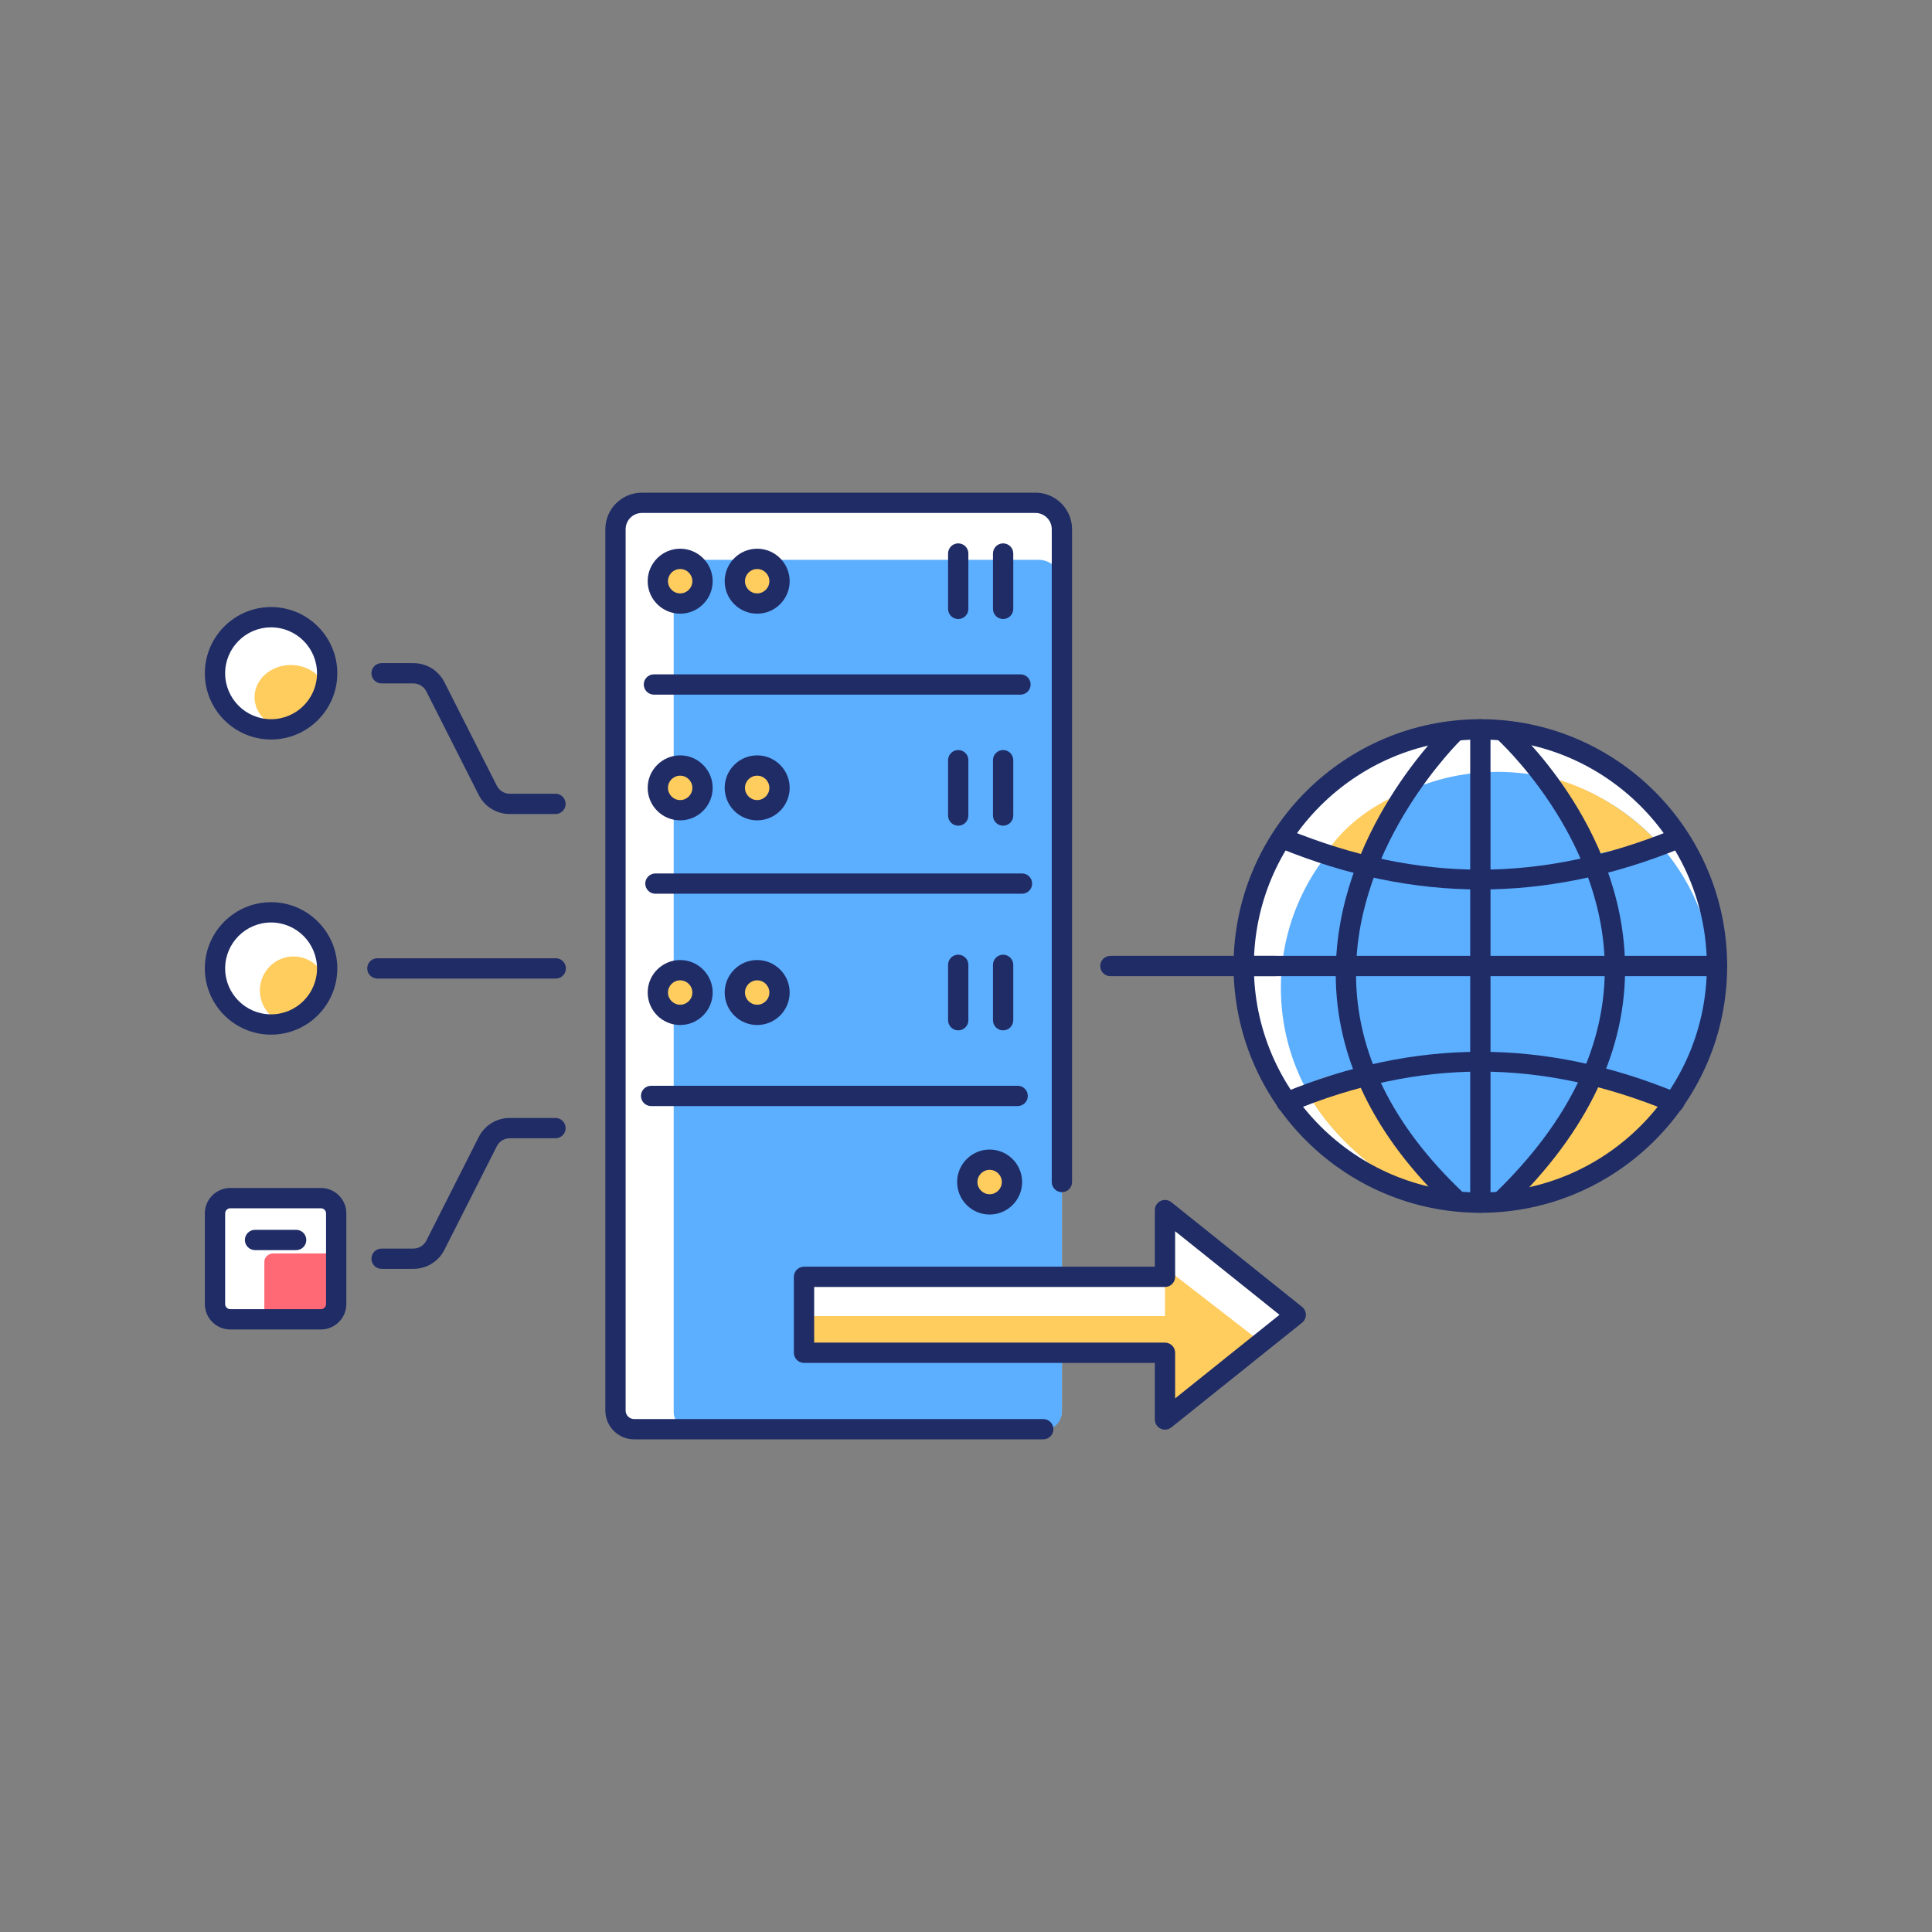 <svg xmlns="http://www.w3.org/2000/svg" enable-background="new 0 0 5000 5000" viewBox="0 0 5000 5000" width="256" height="256"><rect x="0" y="0" width="5000" height="5000" fill="#808080" stroke="none"/><path fill="#ffffff" d="M2699.943,3698.746h-1058.81c-26.664,0-48.279-21.615-48.279-48.279v-700.819v18.421V1369.685
			c0-37.637,30.793-68.431,68.43-68.431h1018.507c37.638,0,68.431,30.794,68.431,68.431v2280.782
			C2748.223,3677.131,2726.607,3698.746,2699.943,3698.746L2699.943,3698.746z" class="colorfff svgShape"></path><path fill="#5caeff" d="M2706.238,3698.746H1785.49c-23.188,0-41.984-20.285-41.984-45.308V2995.75v17.288V1513.026
			c0-35.32,26.778-64.219,59.508-64.219h885.701c32.729,0,59.508,28.899,59.508,64.219v2140.413
			C2748.223,3678.461,2729.426,3698.746,2706.238,3698.746L2706.238,3698.746z" class="color5caeff svgShape"></path><circle cx="3831.152" cy="2500" r="612.434" fill="#ffffff" class="colorfff svgShape"></circle><path fill="#ffffff" d="M3765.063 1894.123c0 0-144.465 137.273-227.241 346.181-73.688-17.481-147.729-41.301-222.271-71.807C3413.572 2017.686 3576.724 1912.975 3765.063 1894.123zM3881.463 3125.434c0 0 144.465-137.272 227.241-346.181 73.688 17.48 147.729 41.302 222.271 71.807C4232.953 3001.871 4069.802 3106.582 3881.463 3125.434zM3759.207 3118.878c0 0-144.465-137.273-227.241-346.182-73.688 17.481-147.729 41.302-222.271 71.807C3407.718 2995.314 3570.868 3100.025 3759.207 3118.878zM3875.607 1887.566c0 0 144.465 137.273 227.242 346.182 73.688-17.481 147.729-41.302 222.271-71.807C4227.098 2011.129 4063.946 1906.418 3875.607 1887.566z" class="colorfff svgShape"></path><ellipse cx="3875.607" cy="2556.642" fill="#5caeff" rx="560.687" ry="559.073" class="color5caeff svgShape"></ellipse><path fill="#ffcc5e" d="M3638.184 2049.593c0 0-42.264 47.412-102.108 175.549-69.876-10.841-29.3-3.627-99.984-22.546C3481.097 2132.49 3567.509 2073.13 3638.184 2049.593zM3870.434 3129.107c0 0 147.54-140.194 232.078-353.549 75.256 17.854 150.872 42.181 227 73.336C4229.403 3002.915 4062.78 3109.854 3870.434 3129.107zM3745.577 3122.411c0 0-147.54-140.194-232.077-353.548-75.258 17.853-62.241 8.9-138.37 40.056C3428.014 2928.464 3587.956 3073.26 3745.577 3122.411zM3982.418 2007.706c0 0 29.575-2.614 114.113 210.739 75.257-17.853 105.893-19.353 182.021-50.508C4161.959 2049.593 4029.365 2011.627 3982.418 2007.706z" class="colorffcc5e svgShape"></path><circle cx="701.545" cy="1742.436" r="145.13" fill="#ffffff" class="colorfff svgShape"></circle><circle cx="701.545" cy="2506.256" r="145.13" fill="#ffffff" class="colorfff svgShape"></circle><circle cx="1760.281" cy="1504.136" r="57.822" fill="#ffffff" class="colorfff svgShape"></circle><circle cx="1959.563" cy="1504.136" r="57.821" fill="#ffffff" class="colorfff svgShape"></circle><circle cx="1760.281" cy="2038.986" r="57.822" fill="#ffffff" class="colorfff svgShape"></circle><circle cx="1959.563" cy="2038.986" r="57.821" fill="#ffffff" class="colorfff svgShape"></circle><circle cx="1760.281" cy="2568.653" r="57.822" fill="#ffffff" class="colorfff svgShape"></circle><circle cx="1959.563" cy="2568.653" r="57.821" fill="#ffffff" class="colorfff svgShape"></circle><circle cx="2561.146" cy="3059.117" r="57.821" fill="#ffffff" class="colorfff svgShape"></circle><polygon fill="#ffffff" points="3353.301 3402.695 3014.995 3131.744 3014.995 3304.459 2080.783 3304.459 2080.783 3500.927 3014.995 3500.927 3014.995 3673.647" class="colorfff svgShape"></polygon><path fill="#ffffff" d="M830.574,3414.386H595.898c-21.716,0-39.483-17.768-39.483-39.483v-234.676
			c0-21.715,17.767-39.482,39.483-39.482h234.676c21.715,0,39.483,17.768,39.483,39.482v234.676
			C870.057,3396.618,852.289,3414.386,830.574,3414.386z" class="colorfff svgShape"></path><path fill="#1f2c66" d="M1437.577,2106.72h-118.182c-34.208,0-65.051-18.962-80.494-49.485l-135.517-267.865
			c-6.453-12.756-19.342-20.68-33.638-20.68h-82.213c-14.5,0-26.253-11.754-26.253-26.253s11.753-26.254,26.253-26.254h82.213
			c34.208,0,65.049,18.962,80.491,49.485l135.518,267.865c6.452,12.756,19.342,20.68,33.64,20.68h118.182
			c14.498,0,26.253,11.754,26.253,26.253C1463.831,2094.966,1452.075,2106.72,1437.577,2106.72z" class="color1f2c66 svgShape"></path><ellipse cx="752.709" cy="1804.299" fill="#ffcc5e" rx="93.966" ry="83.267" class="colorffcc5e svgShape"></ellipse><path fill="#1f2c66" d="M1069.747 3283.818h-82.213c-14.5 0-26.253-11.754-26.253-26.254 0-14.499 11.753-26.254 26.253-26.254h82.213c14.295 0 27.185-7.924 33.638-20.679l135.517-267.866c15.441-30.522 46.286-49.484 80.494-49.484h118.182c14.498 0 26.253 11.754 26.253 26.254s-11.755 26.254-26.253 26.254h-118.182c-14.298 0-27.188 7.923-33.64 20.68l-135.518 267.865C1134.796 3264.857 1103.953 3283.818 1069.747 3283.818zM1438.292 2532.509H976.595c-14.498 0-26.253-11.754-26.253-26.254 0-14.499 11.755-26.253 26.253-26.253h461.698c14.499 0 26.253 11.754 26.253 26.253C1464.546 2520.755 1452.791 2532.509 1438.292 2532.509z" class="color1f2c66 svgShape"></path><ellipse cx="759.634" cy="2563.338" fill="#ffcc5e" rx="87.042" ry="88.048" class="colorffcc5e svgShape"></ellipse><circle cx="1760.281" cy="1504.136" r="57.822" fill="#ffcc5e" class="colorffcc5e svgShape"></circle><circle cx="1959.563" cy="1504.136" r="57.821" fill="#ffcc5e" class="colorffcc5e svgShape"></circle><path fill="#1f2c66" d="M2596.056 1602.036c-14.498 0-26.253-11.754-26.253-26.254v-143.293c0-14.5 11.755-26.253 26.253-26.253 14.499 0 26.254 11.754 26.254 26.253v143.293C2622.31 1590.282 2610.555 1602.036 2596.056 1602.036zM2479.874 1602.036c-14.499 0-26.254-11.754-26.254-26.254v-143.293c0-14.5 11.755-26.253 26.254-26.253 14.498 0 26.253 11.754 26.253 26.253v143.293C2506.127 1590.282 2494.372 1602.036 2479.874 1602.036z" class="color1f2c66 svgShape"></path><circle cx="1760.281" cy="2038.986" r="57.822" fill="#ffcc5e" class="colorffcc5e svgShape"></circle><circle cx="1959.563" cy="2038.986" r="57.821" fill="#ffcc5e" class="colorffcc5e svgShape"></circle><path fill="#1f2c66" d="M2596.056 2136.887c-14.498 0-26.253-11.754-26.253-26.253v-143.294c0-14.5 11.755-26.253 26.253-26.253 14.499 0 26.254 11.754 26.254 26.253v143.294C2622.31 2125.133 2610.555 2136.887 2596.056 2136.887zM2479.874 2136.887c-14.499 0-26.254-11.754-26.254-26.253v-143.294c0-14.5 11.755-26.253 26.254-26.253 14.498 0 26.253 11.754 26.253 26.253v143.294C2506.127 2125.133 2494.372 2136.887 2479.874 2136.887z" class="color1f2c66 svgShape"></path><circle cx="1760.281" cy="2568.653" r="57.822" fill="#ffcc5e" class="colorffcc5e svgShape"></circle><circle cx="1959.563" cy="2568.653" r="57.821" fill="#ffcc5e" class="colorffcc5e svgShape"></circle><path fill="#1f2c66" d="M2596.056 2666.553c-14.498 0-26.253-11.754-26.253-26.254v-143.293c0-14.499 11.755-26.253 26.253-26.253 14.499 0 26.254 11.754 26.254 26.253v143.293C2622.31 2654.799 2610.555 2666.553 2596.056 2666.553zM2479.874 2666.553c-14.499 0-26.254-11.754-26.254-26.254v-143.293c0-14.499 11.755-26.253 26.254-26.253 14.498 0 26.253 11.754 26.253 26.253v143.293C2506.127 2654.799 2494.372 2666.553 2479.874 2666.553z" class="color1f2c66 svgShape"></path><circle cx="2561.146" cy="3059.117" r="57.821" fill="#ffcc5e" class="colorffcc5e svgShape"></circle><path fill="#1f2c66" d="M2641.004 1797.711h-948.696c-14.498 0-26.253-11.754-26.253-26.253 0-14.5 11.755-26.254 26.253-26.254h948.696c14.498 0 26.254 11.754 26.254 26.254C2667.258 1785.957 2655.502 1797.711 2641.004 1797.711zM2644.887 2312.992h-948.697c-14.498 0-26.253-11.754-26.253-26.254 0-14.499 11.755-26.253 26.253-26.253h948.697c14.498 0 26.253 11.754 26.253 26.253C2671.14 2301.238 2659.385 2312.992 2644.887 2312.992zM2633.701 2862.485h-948.696c-14.498 0-26.253-11.754-26.253-26.253 0-14.5 11.755-26.254 26.253-26.254h948.696c14.498 0 26.254 11.754 26.254 26.254C2659.955 2850.731 2648.199 2862.485 2633.701 2862.485z" class="color1f2c66 svgShape"></path><path fill="#1f2c66" d="M2699.944 3725H1641.134c-41.098 0-74.532-33.436-74.532-74.532V1369.684c0-52.209 42.474-94.684 94.684-94.684h1018.507c52.21 0 94.685 42.475 94.685 94.684v1689.433c0 14.5-11.755 26.254-26.254 26.254-14.5 0-26.253-11.754-26.253-26.254V1369.684c0-23.257-18.921-42.177-42.178-42.177H1661.285c-23.256 0-42.177 18.92-42.177 42.177v2280.784c0 12.145 9.881 22.025 22.025 22.025h1058.811c14.498 0 26.253 11.754 26.253 26.253C2726.197 3713.246 2714.442 3725 2699.944 3725zM3831.152 3138.688c-352.176 0-638.689-286.514-638.689-638.687s286.514-638.688 638.689-638.688c352.174 0 638.688 286.515 638.688 638.688S4183.326 3138.688 3831.152 3138.688zM3831.152 1913.819c-323.221 0-586.182 262.96-586.182 586.181 0 323.22 262.961 586.18 586.182 586.18s586.18-262.96 586.18-586.18C4417.332 2176.779 4154.373 1913.819 3831.152 1913.819z" class="color1f2c66 svgShape"></path><path fill="#1f2c66" d="M3886.484 3133.885c-6.869 0-13.728-2.678-18.879-8.008-10.078-10.425-9.796-27.045.631-37.122 193.099-186.65 288.932-386.317 284.836-593.456-6.638-335.806-276.848-580.897-279.576-583.334-10.811-9.652-11.762-26.245-2.115-37.061 9.643-10.815 26.22-11.782 37.047-2.141 11.828 10.533 289.789 262.093 297.133 621.018 4.551 222.496-96.662 435.376-300.833 632.727C3899.632 3131.434 3893.054 3133.885 3886.484 3133.885zM3831.152 3138.688c-14.498 0-26.254-11.754-26.254-26.254V1887.566c0-14.5 11.756-26.253 26.254-26.253s26.254 11.754 26.254 26.253v1224.868C3857.406 3126.934 3845.65 3138.688 3831.152 3138.688z" class="color1f2c66 svgShape"></path><path fill="#1f2c66" d="M4443.586 2526.254H3218.717c-14.498 0-26.254-11.754-26.254-26.253s11.756-26.253 26.254-26.253h1224.869c14.5 0 26.254 11.754 26.254 26.253S4458.086 2526.254 4443.586 2526.254zM3329.844 2879.249c-10.309 0-20.09-6.11-24.273-16.23-5.54-13.399.834-28.752 14.232-34.292 344.137-142.267 678.692-142.273 1022.797-.02 13.397 5.54 19.771 20.894 14.23 34.293-5.539 13.397-20.887 19.769-34.293 14.232-335.194-138.576-647.449-138.567-982.674.019C3336.582 2878.607 3333.186 2879.249 3329.844 2879.249zM3831.235 2301.938c-171.994 0-343.952-35.545-518.377-106.651-13.426-5.474-19.874-20.796-14.4-34.223 5.474-13.426 20.797-19.875 34.224-14.4 340.125 138.66 656.945 138.667 997.041.019 13.428-5.469 28.748.973 34.223 14.401 5.473 13.426-.975 28.748-14.4 34.222C4175.177 2266.389 4003.189 2301.938 3831.235 2301.938z" class="color1f2c66 svgShape"></path><path fill="#1f2c66" d="M3769.441 3132.684c-6.472 0-12.956-2.377-18.03-7.174-195.056-184.371-294.151-387.697-294.53-604.331-.641-365.778 278.111-635.328 289.978-646.624 10.494-9.99 27.1-9.583 37.099.909 9.998 10.491 9.599 27.106-.885 37.111-2.746 2.619-274.502 265.929-273.684 608.927.48 201.504 94.043 391.883 278.091 565.85 10.538 9.959 11.006 26.576 1.045 37.113C3783.36 3129.928 3776.408 3132.684 3769.441 3132.684zM3300.481 2526.254h-426.839c-14.498 0-26.253-11.754-26.253-26.253s11.755-26.253 26.253-26.253h426.839c14.498 0 26.254 11.754 26.254 26.253S3314.979 2526.254 3300.481 2526.254z" class="color1f2c66 svgShape"></path><polygon fill="#ffcc5e" points="3268.521 3477.215 3014.995 3280.783 3014.995 3405.996 2080.783 3405.996 2080.783 3508.699 3014.995 3508.699 3014.995 3673.647" class="colorffcc5e svgShape"></polygon><path fill="#1f2c66" d="M1760.281 1588.21c-46.358 0-84.074-37.716-84.074-84.074 0-46.359 37.716-84.075 84.074-84.075 46.36 0 84.076 37.716 84.076 84.075C1844.357 1550.495 1806.642 1588.21 1760.281 1588.21zM1760.281 1472.568c-17.406 0-31.567 14.162-31.567 31.568 0 17.407 14.161 31.567 31.567 31.567 17.408 0 31.569-14.161 31.569-31.567C1791.851 1486.73 1777.689 1472.568 1760.281 1472.568zM1959.563 1588.21c-46.358 0-84.074-37.716-84.074-84.074 0-46.359 37.716-84.075 84.074-84.075 46.36 0 84.076 37.716 84.076 84.075C2043.639 1550.495 2005.923 1588.21 1959.563 1588.21zM1959.563 1472.568c-17.406 0-31.567 14.162-31.567 31.568 0 17.407 14.161 31.567 31.567 31.567 17.408 0 31.569-14.161 31.569-31.567C1991.132 1486.73 1976.971 1472.568 1959.563 1472.568zM1760.281 2123.062c-46.358 0-84.074-37.716-84.074-84.075s37.716-84.075 84.074-84.075c46.36 0 84.076 37.716 84.076 84.075S1806.642 2123.062 1760.281 2123.062zM1760.281 2007.418c-17.406 0-31.567 14.161-31.567 31.568s14.161 31.568 31.567 31.568c17.408 0 31.569-14.161 31.569-31.568S1777.689 2007.418 1760.281 2007.418zM1959.563 2123.062c-46.358 0-84.074-37.716-84.074-84.075s37.716-84.075 84.074-84.075c46.36 0 84.076 37.716 84.076 84.075S2005.923 2123.062 1959.563 2123.062zM1959.563 2007.418c-17.406 0-31.567 14.161-31.567 31.568s14.161 31.568 31.567 31.568c17.408 0 31.569-14.161 31.569-31.568S1976.971 2007.418 1959.563 2007.418zM1760.281 2652.728c-46.358 0-84.074-37.716-84.074-84.074 0-46.359 37.716-84.075 84.074-84.075 46.36 0 84.076 37.716 84.076 84.075C1844.357 2615.012 1806.642 2652.728 1760.281 2652.728zM1760.281 2537.085c-17.406 0-31.567 14.162-31.567 31.568s14.161 31.567 31.567 31.567c17.408 0 31.569-14.161 31.569-31.567S1777.689 2537.085 1760.281 2537.085zM1959.563 2652.728c-46.358 0-84.074-37.716-84.074-84.074 0-46.359 37.716-84.075 84.074-84.075 46.36 0 84.076 37.716 84.076 84.075C2043.639 2615.012 2005.923 2652.728 1959.563 2652.728zM1959.563 2537.085c-17.406 0-31.567 14.162-31.567 31.568s14.161 31.567 31.567 31.567c17.408 0 31.569-14.161 31.569-31.567S1976.971 2537.085 1959.563 2537.085zM2561.145 3143.192c-46.357 0-84.074-37.716-84.074-84.075 0-46.358 37.716-84.074 84.074-84.074 46.358 0 84.074 37.716 84.074 84.074C2645.219 3105.477 2607.503 3143.192 2561.145 3143.192zM2561.145 3027.55c-17.406 0-31.566 14.161-31.566 31.567s14.16 31.568 31.566 31.568 31.567-14.162 31.567-31.568S2578.551 3027.55 2561.145 3027.55zM3014.991 3699.9c-3.863 0-7.745-.852-11.362-2.589-9.1-4.37-14.887-13.569-14.887-23.665v-146.466h-907.959c-14.499 0-26.253-11.754-26.253-26.254v-196.468c0-14.499 11.755-26.254 26.253-26.254h907.959v-146.461c0-10.096 5.787-19.295 14.887-23.666 9.098-4.371 19.897-3.136 27.779 3.174l338.305 270.952c6.22 4.982 9.841 12.521 9.841 20.491s-3.621 15.509-9.841 20.491l-338.305 270.952C3026.658 3697.941 3020.85 3699.9 3014.991 3699.9zM2107.036 3474.674h907.959c14.499 0 26.254 11.754 26.254 26.253v118.057l270.054-216.288-270.054-216.289v118.053c0 14.5-11.755 26.254-26.254 26.254h-907.959V3474.674zM766.47 3235.278H660.001c-14.499 0-26.253-11.754-26.253-26.253 0-14.5 11.755-26.254 26.253-26.254H766.47c14.499 0 26.253 11.754 26.253 26.254C792.724 3223.524 780.969 3235.278 766.47 3235.278z" class="color1f2c66 svgShape"></path><path fill="#ff6975" d="M846.651,3414.386H707.537c-12.873,0-23.405-9.66-23.405-21.468v-127.596
			c0-11.807,10.533-21.467,23.405-21.467h139.115c12.873,0,23.405,9.66,23.405,21.467v127.596
			C870.057,3404.726,859.524,3414.386,846.651,3414.386z" class="colorff6975 svgShape"></path><path fill="#1f2c66" d="M701.546 1913.819c-94.503 0-171.385-76.883-171.385-171.384 0-94.5 76.882-171.383 171.385-171.383 94.5 0 171.383 76.883 171.383 171.383C872.929 1836.937 796.046 1913.819 701.546 1913.819zM701.546 1623.56c-65.551 0-118.878 53.327-118.878 118.876 0 65.549 53.328 118.877 118.878 118.877 65.548 0 118.876-53.328 118.876-118.877C820.422 1676.887 767.094 1623.56 701.546 1623.56zM701.546 2677.64c-94.503 0-171.385-76.883-171.385-171.385 0-94.501 76.882-171.384 171.385-171.384 94.5 0 171.383 76.883 171.383 171.384C872.929 2600.757 796.046 2677.64 701.546 2677.64zM701.546 2387.378c-65.551 0-118.878 53.328-118.878 118.877 0 65.55 53.328 118.877 118.878 118.877 65.548 0 118.876-53.327 118.876-118.877C820.422 2440.706 767.094 2387.378 701.546 2387.378zM830.574 3440.64H595.897c-36.249 0-65.736-29.489-65.736-65.737v-234.676c0-36.247 29.488-65.736 65.736-65.736h234.677c36.249 0 65.737 29.489 65.737 65.736v234.676C896.311 3411.15 866.823 3440.64 830.574 3440.64zM595.897 3126.998c-7.17 0-13.229 6.058-13.229 13.229v234.676c0 7.171 6.059 13.23 13.229 13.23h234.677c7.17 0 13.229-6.06 13.229-13.23v-234.676c0-7.171-6.059-13.229-13.229-13.229H595.897z" class="color1f2c66 svgShape"></path></svg>